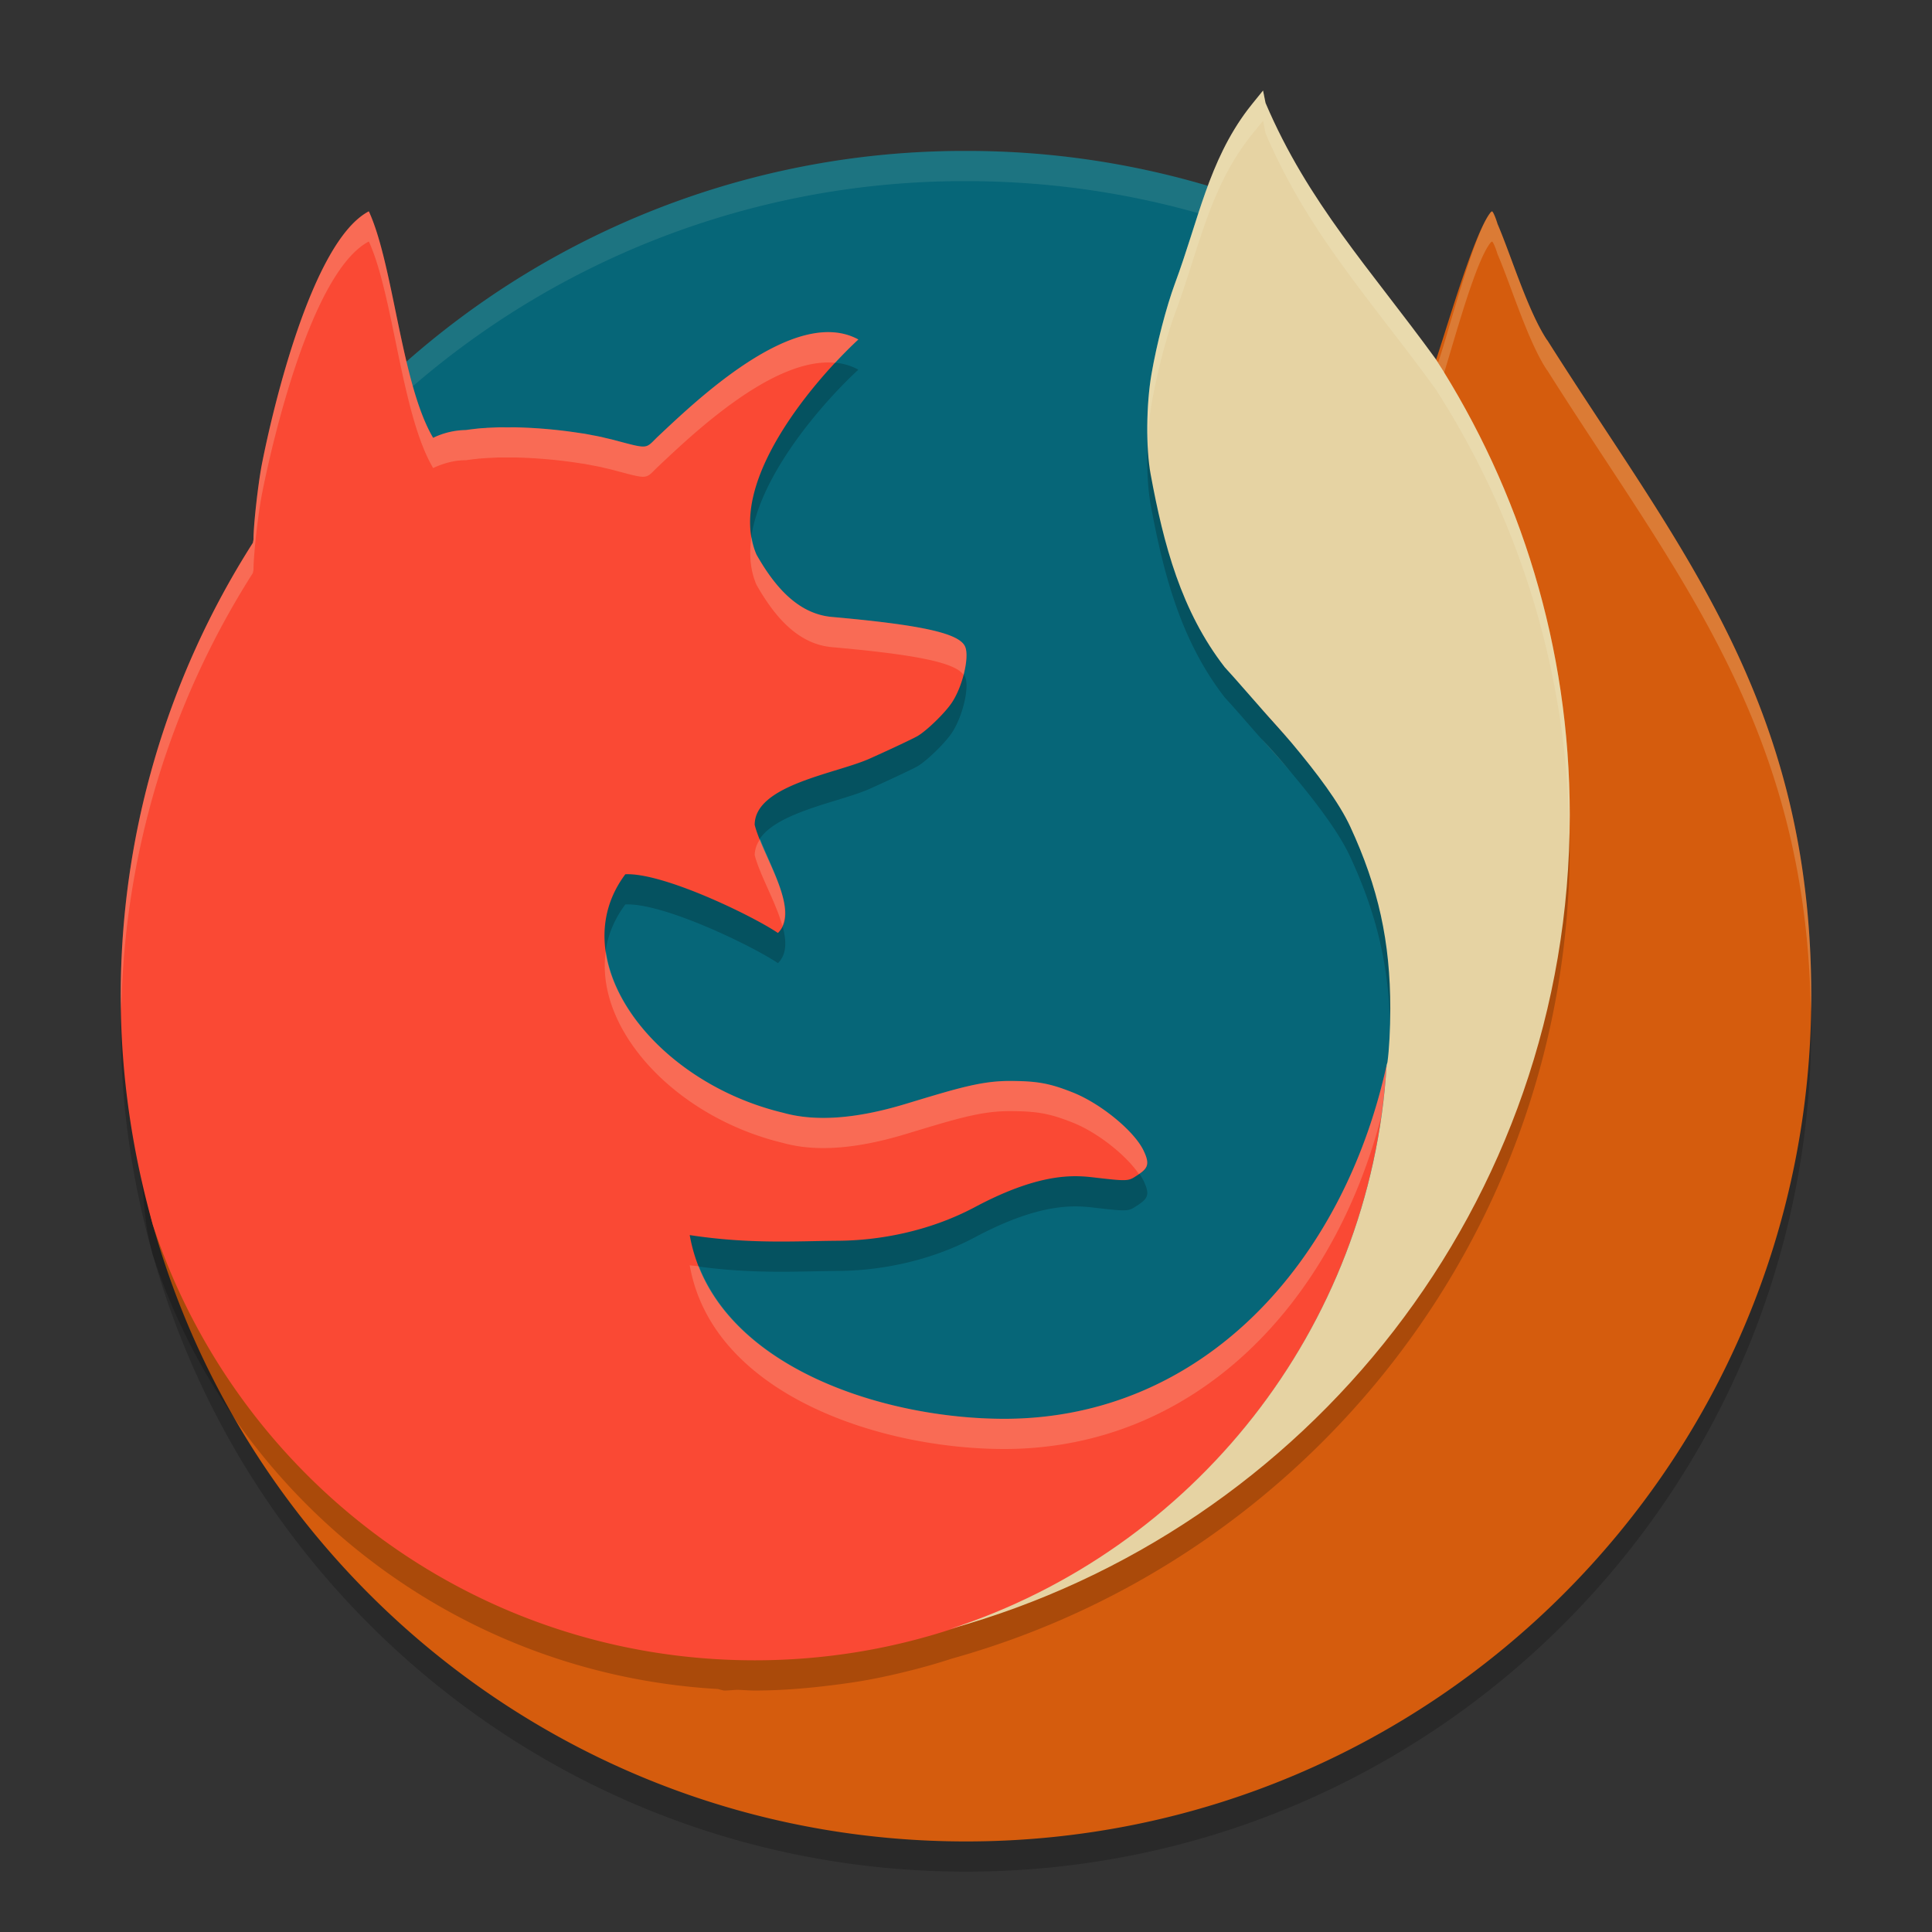 <svg xmlns="http://www.w3.org/2000/svg" width="64" height="64" version="1">
    <rect width="100%" height="100%" fill="#333333" stroke="none"/>
    <path d="M49.426 8.004c-.014 0-.026.012-.043.027-.565.683-1.44 4.14-1.742 4.969-.03-.041-.057-.073-.086-.113A27.842 27.842 0 0 1 52 28c0 12.871-8.694 23.687-20.523 26.96A20.903 20.903 0 0 1 25 56c-.187 0-.37-.019-.555-.023-.15.002-.295.023-.445.023-3.342 0-13.232-13.315-19.761-20.96.033.726.083 1.447.168 2.16.008.067.011.135.02.202.056.45.125.894.202 1.336l.008.043c.15.842.132 1.673.351 2.489.005.019.007.039.012.058.022.082.04.165.063.246l.011.031C8.391 53.37 19.175 62 32 62c15.464 0 28-12.536 28-28 0-9.8-4.39-14.836-8.734-21.715 0-.004.002-.007-.012-.012-.64-.957-1.196-2.809-1.645-3.851-.07-.23-.153-.418-.183-.418z" opacity=".2"/>
    <path d="M44.838 9.776c-.913-.495-1.318-2.342-2.29-2.735A28.054 28.054 0 0 0 32 5a27.916 27.916 0 0 0-21.106 9.562c-.67 21.813 23.881 45.796 34.463 38.11 6.002-4.36 1.528-28.855-.52-42.896z" fill="#066678"/>
    <path d="M32 5a27.914 27.914 0 0 0-21.105 9.563c-.01.33.002.663.003.996A27.914 27.914 0 0 1 32 6c3.873 0 7.556.778 10.904 2.188.846.356 1.131 2.153 1.932 2.587 1.21 8.302 3.546 19.51 3.691 29.041.015-9.74-2.438-21.443-3.691-30.039-.801-.434-1.086-2.233-1.932-2.59A28.033 28.033 0 0 0 32 5z" opacity=".1" fill="#F9F5D7"/>
    <path d="M49.426 7.004c-.014 0-.026.012-.043.027-.565.683-1.54 4.14-1.842 4.969-.03-.041-.057-.073-.086-.113C50.26 16.249 51.8 21.429 51.8 27c0 12.871-8.494 23.286-20.323 26.56A20.903 20.903 0 0 1 25 54.6c-.187 0-.37-.02-.555-.024-.15.002-.295.024-.445.024-3.342 0-13.232-12.915-19.761-20.56.033.726.083 1.447.168 2.16.008.067.011.135.02.202.056.45.125.894.202 1.336l.008.043c.15.842.132 1.673.351 2.489.005.019.007.039.012.058.022.082.04.165.063.246l.011.031C8.391 52.37 19.175 61 32 61c15.464 0 28-12.536 28-28 0-9.8-4.39-14.836-8.734-21.715 0-.004.002-.007-.012-.012-.64-.957-1.196-2.809-1.645-3.851-.07-.23-.153-.418-.183-.418z" fill="#D55C0D"/>
    <path d="M41.84 4l-.336.414-.172.219c-1.296 1.718-1.632 3.66-2.406 5.746-.295.8-.607 2.008-.781 3.012-.175 1.006-.19 2.444-.028 3.324.43 2.331 1.012 4.528 2.453 6.387.406.441.788.894 1.192 1.347.35.393.708.782 1.031 1.168.842 1.005 1.567 1.97 1.937 2.77.93 2.012 1.325 3.801 1.325 6.027 0 .671-.037 1.362-.094 1.773-.007.033-.02.062-.027.094v.004C44.498 42.831 39.848 47.965 33.328 48c-4.148.016-9.728-1.801-10.48-6.086 1.998.304 3.494.198 4.922.188 1.318-.01 2.978-.294 4.515-1.11 2.29-1.222 3.424-1.049 4.05-.976.924.107 1.037.107 1.24-.02.427-.269.551-.376.304-.887-.312-.645-1.41-1.546-2.328-1.914-.77-.308-1.187-.386-2.11-.386-.939 0-1.736.244-3.43.757-1.69.513-3.023.589-4.066.297-4.335-1.037-7.34-5.088-5.23-7.902 1.27-.059 4.25 1.396 5.055 1.945.768-.755-.502-2.52-.77-3.582 0-1.326 2.703-1.695 3.813-2.195.73-.328 1.442-.665 1.582-.746.302-.178.887-.743 1.125-1.09.362-.53.6-1.514.453-1.867-.184-.445-1.42-.722-4.414-.988-1.13-.101-1.905-1.016-2.5-2.067-1.044-2.414 2.052-5.909 3.375-7.125-2.104-1.148-5.415 2.066-6.668 3.242-.402.397-.28.39-1.496.07l-.25-.058c-.031-.007-.063-.017-.094-.023-.056-.013-.115-.024-.172-.036l-.125-.023c-.048-.008-.093-.019-.14-.027-.051-.009-.102-.02-.153-.028l-.11-.015a16.409 16.409 0 0 0-2.098-.191c-.107-.004-.215 0-.32 0-.113-.001-.223-.004-.331 0l-.063.003-.27.012c-.013 0-.023.002-.035.004-.096.005-.187.01-.277.02-.014 0-.016.002-.023.003-.093.009-.178.02-.262.031h-.004l-.113.016a2.568 2.568 0 0 0-1.082.258c-1.054-1.779-1.31-5.723-2.13-7.504-1.914 1.003-3.224 6.733-3.55 8.414-.125.668-.269 1.967-.27 2.426 0 .066-.017.093-.02.14A27.854 27.854 0 0 0 4 34c0 2.628.386 5.163 1.062 7.574C7.7 49.577 15.012 55.441 23.77 55.95h.003c.074.012.16.051.227.051.146 0 .287-.02.432-.023h.006c.188.005.373.023.562.023.922 0 1.824-.08 2.715-.195.285-.037.57-.077.851-.125.468-.08.928-.18 1.385-.291.535-.13 1.062-.276 1.58-.446C43.332 51.651 52 40.851 52 28c0-5.571-1.64-10.751-4.445-15.113C45.4 9.922 43.33 7.718 41.922 4.41L41.84 4zm3.789 34.705zm-.424 1.893zm-.566 1.763zm-.907 2.055zm-1.025 1.807zm-1.016 1.468c-.162.214-.331.42-.502.627.17-.207.34-.413.502-.627zm-1.154 1.399c-.066.072-.136.14-.203.21.066-.07.138-.138.203-.21zm-31.658.664zm29.588 1.32c-.076.064-.148.133-.225.196.077-.063.149-.132.225-.196zm-1.223.951c-.11.08-.221.16-.334.239.113-.078.223-.159.334-.239zm-1.447.96l-.162.095.162-.096z" opacity=".2"/>
    <path d="M12.219 7c-1.915 1.003-3.225 6.733-3.551 8.414-.125.668-.269 1.967-.27 2.426 0 .066-.017.093-.02.14A27.854 27.854 0 0 0 4 33c0 2.628.386 5.163 1.063 7.574C7.823 48.95 15.7 55 25 55c11.166 0 20.268-8.72 20.934-19.719C44.499 41.83 39.849 46.965 33.328 47c-4.148.016-9.728-1.801-10.48-6.086 1.998.304 3.494.198 4.922.188 1.318-.01 2.978-.294 4.515-1.11 2.29-1.222 3.424-1.049 4.05-.976.924.107 1.037.107 1.24-.02.427-.269.551-.376.304-.887-.312-.645-1.41-1.546-2.328-1.914-.77-.308-1.187-.386-2.11-.386-.939-.001-1.736.244-3.43.757-1.69.513-3.023.589-4.066.297-4.335-1.037-7.34-5.088-5.23-7.902 1.27-.059 4.25 1.396 5.055 1.945.768-.755-.502-2.52-.77-3.582 0-1.326 2.703-1.695 3.812-2.195.732-.328 1.443-.665 1.583-.746.302-.178.887-.743 1.125-1.09.362-.53.6-1.514.453-1.867-.184-.445-1.42-.722-4.414-.989-1.13-.1-1.905-1.015-2.5-2.066-1.044-2.414 2.052-5.91 3.375-7.125-2.104-1.148-5.415 2.066-6.668 3.242-.402.397-.28.39-1.496.07l-.25-.058-.094-.024-.172-.035-.125-.023c-.048-.009-.093-.019-.14-.027-.051-.009-.102-.02-.153-.028l-.11-.015a16.409 16.409 0 0 0-2.098-.191c-.107-.004-.215 0-.32 0-.113-.001-.223-.004-.331 0l-.063.003-.27.012c-.013 0-.023.002-.035.004-.096.005-.187.01-.277.02-.014 0-.016.002-.023.003-.093.009-.178.02-.262.031h-.004l-.113.016a2.568 2.568 0 0 0-1.082.258c-1.054-1.779-1.31-5.723-2.13-7.504zm29.543 16.45c.35.392.708.78 1.031 1.167-.325-.398-.665-.79-1.031-1.168z" fill="#FA4934"/>
    <path d="M41.84 3l-.336.414-.172.219c-1.296 1.718-1.632 3.66-2.406 5.746-.295.8-.607 2.008-.781 3.012-.175 1.006-.19 2.444-.028 3.324.43 2.331 1.012 4.528 2.453 6.387.406.441.788.894 1.192 1.347.35.393.708.782 1.031 1.168.842 1.005 1.567 1.97 1.937 2.77.93 2.012 1.325 3.801 1.325 6.027 0 .671-.037 1.362-.094 1.773-.007.033-.02.062-.027.094v.004c-.532 8.767-6.433 16.068-14.457 18.676C43.306 50.687 52 39.871 52 27c0-5.571-1.64-10.751-4.445-15.113C45.4 8.922 43.33 6.718 41.922 3.41z" fill="#E6D3A3"/>
    <path d="M49.426 7.004c-.014 0-.026.012-.043.027-.565.683-1.44 4.14-1.742 4.969-.03-.041-.057-.073-.086-.113.099.154.185.316.28.472.38-1.229 1.055-3.731 1.548-4.328.017-.015.029-.027.043-.027.03 0 .113.188.183.418.45 1.042 1.005 2.894 1.645 3.851.014.005.012.008.012.012 4.272 6.764 8.578 11.757 8.72 21.24.004-.175.014-.349.014-.525 0-9.8-4.39-14.836-8.734-21.715 0-.004.002-.007-.012-.012-.64-.957-1.196-2.809-1.645-3.851-.07-.23-.153-.418-.183-.418zM12.219 7c-1.915 1.003-3.225 6.733-3.551 8.414-.125.668-.269 1.967-.27 2.426 0 .066-.017.093-.02.14A27.854 27.854 0 0 0 4 33c0 .168.014.333.018.5a27.851 27.851 0 0 1 4.36-14.52c.003-.047.02-.074.02-.14.001-.46.145-1.758.27-2.426.326-1.68 1.636-7.41 3.55-8.414.82 1.781 1.076 5.725 2.13 7.504.314-.145.68-.26 1.082-.258l.113-.016h.004c.084-.011.17-.022.262-.03.007-.002.009-.004.023-.005.09-.008.18-.014.277-.02l.036-.003c.087-.004.178-.009.27-.012l.062-.004c.108-.003.218 0 .332 0 .104 0 .212-.003.32 0a16.409 16.409 0 0 1 2.098.192c.036.006.073.01.109.015.05.009.102.02.152.028.048.008.093.019.14.027l.126.023c.057.012.116.023.172.036.03.006.063.016.094.023.086.02.168.037.25.059 1.217.32 1.094.326 1.496-.07 1.11-1.043 3.832-3.678 5.902-3.47.282-.302.551-.576.766-.773-2.104-1.148-5.415 2.066-6.668 3.242-.402.397-.28.39-1.496.07l-.25-.058c-.031-.007-.063-.017-.094-.023-.056-.013-.115-.024-.172-.036l-.125-.023c-.048-.008-.093-.019-.14-.027-.051-.009-.102-.02-.153-.028l-.11-.015a16.409 16.409 0 0 0-2.098-.191c-.107-.004-.215 0-.32 0-.113-.001-.223-.004-.331 0l-.063.003-.27.012c-.013 0-.023.002-.035.004-.096.005-.187.01-.277.02-.014 0-.016.002-.023.003-.093.009-.178.02-.262.031h-.004l-.113.016a2.568 2.568 0 0 0-1.082.258c-1.054-1.779-1.31-5.723-2.13-7.504zm12.676 10.78c-.083.556-.05 1.096.164 1.591.595 1.05 1.37 1.966 2.5 2.067 2.821.25 4.069.512 4.359.914.098-.378.132-.74.055-.926-.184-.445-1.42-.722-4.414-.988-1.13-.101-1.905-1.016-2.5-2.067-.083-.19-.13-.39-.164-.592zm16.867 5.67c.35.392.708.78 1.031 1.167-.325-.398-.665-.79-1.031-1.168zm0 1c.366.377.706.77 1.031 1.167-.323-.386-.681-.775-1.031-1.168zM25.18 27.798a.94.94 0 0 0-.18.525c.164.65.698 1.559.916 2.342.327-.72-.364-1.921-.736-2.867zm-5.11 3.705c-.382 2.578 2.286 5.5 5.875 6.36 1.043.29 2.376.215 4.067-.298 1.693-.513 2.49-.758 3.43-.757.922 0 1.34.078 2.109.386.823.33 1.759 1.08 2.176 1.698.29-.2.364-.346.152-.784-.312-.645-1.41-1.546-2.328-1.914-.77-.308-1.187-.386-2.11-.386-.939 0-1.736.244-3.43.757-1.69.513-3.023.589-4.066.297-3.13-.749-5.556-3.068-5.875-5.36zm25.864 3.777C44.499 41.83 39.849 46.965 33.328 47c-3.795.014-8.778-1.512-10.176-5.053-.105-.014-.197-.017-.304-.033C23.6 46.2 29.18 48.016 33.328 48c6.265-.034 10.793-4.779 12.412-10.957a21.05 21.05 0 0 0 .194-1.762z" opacity=".2" fill="#F9F5D7"/>
    <path d="M41.84 3l-.336.414-.172.219c-1.296 1.718-1.632 3.66-2.406 5.746-.295.8-.607 2.008-.781 3.012-.118.677-.156 1.541-.124 2.308a10.4 10.4 0 0 1 .124-1.308c.174-1.004.486-2.212.78-3.012.775-2.085 1.111-4.028 2.407-5.746l.172-.219L41.84 4l.082.41c1.408 3.308 3.48 5.512 5.633 8.477a27.84 27.84 0 0 1 4.431 14.748c.005-.212.014-.422.014-.635 0-5.571-1.64-10.751-4.445-15.113C45.4 8.922 43.33 6.718 41.922 3.41z" opacity=".2" fill="#F9F5D7"/>
</svg>
